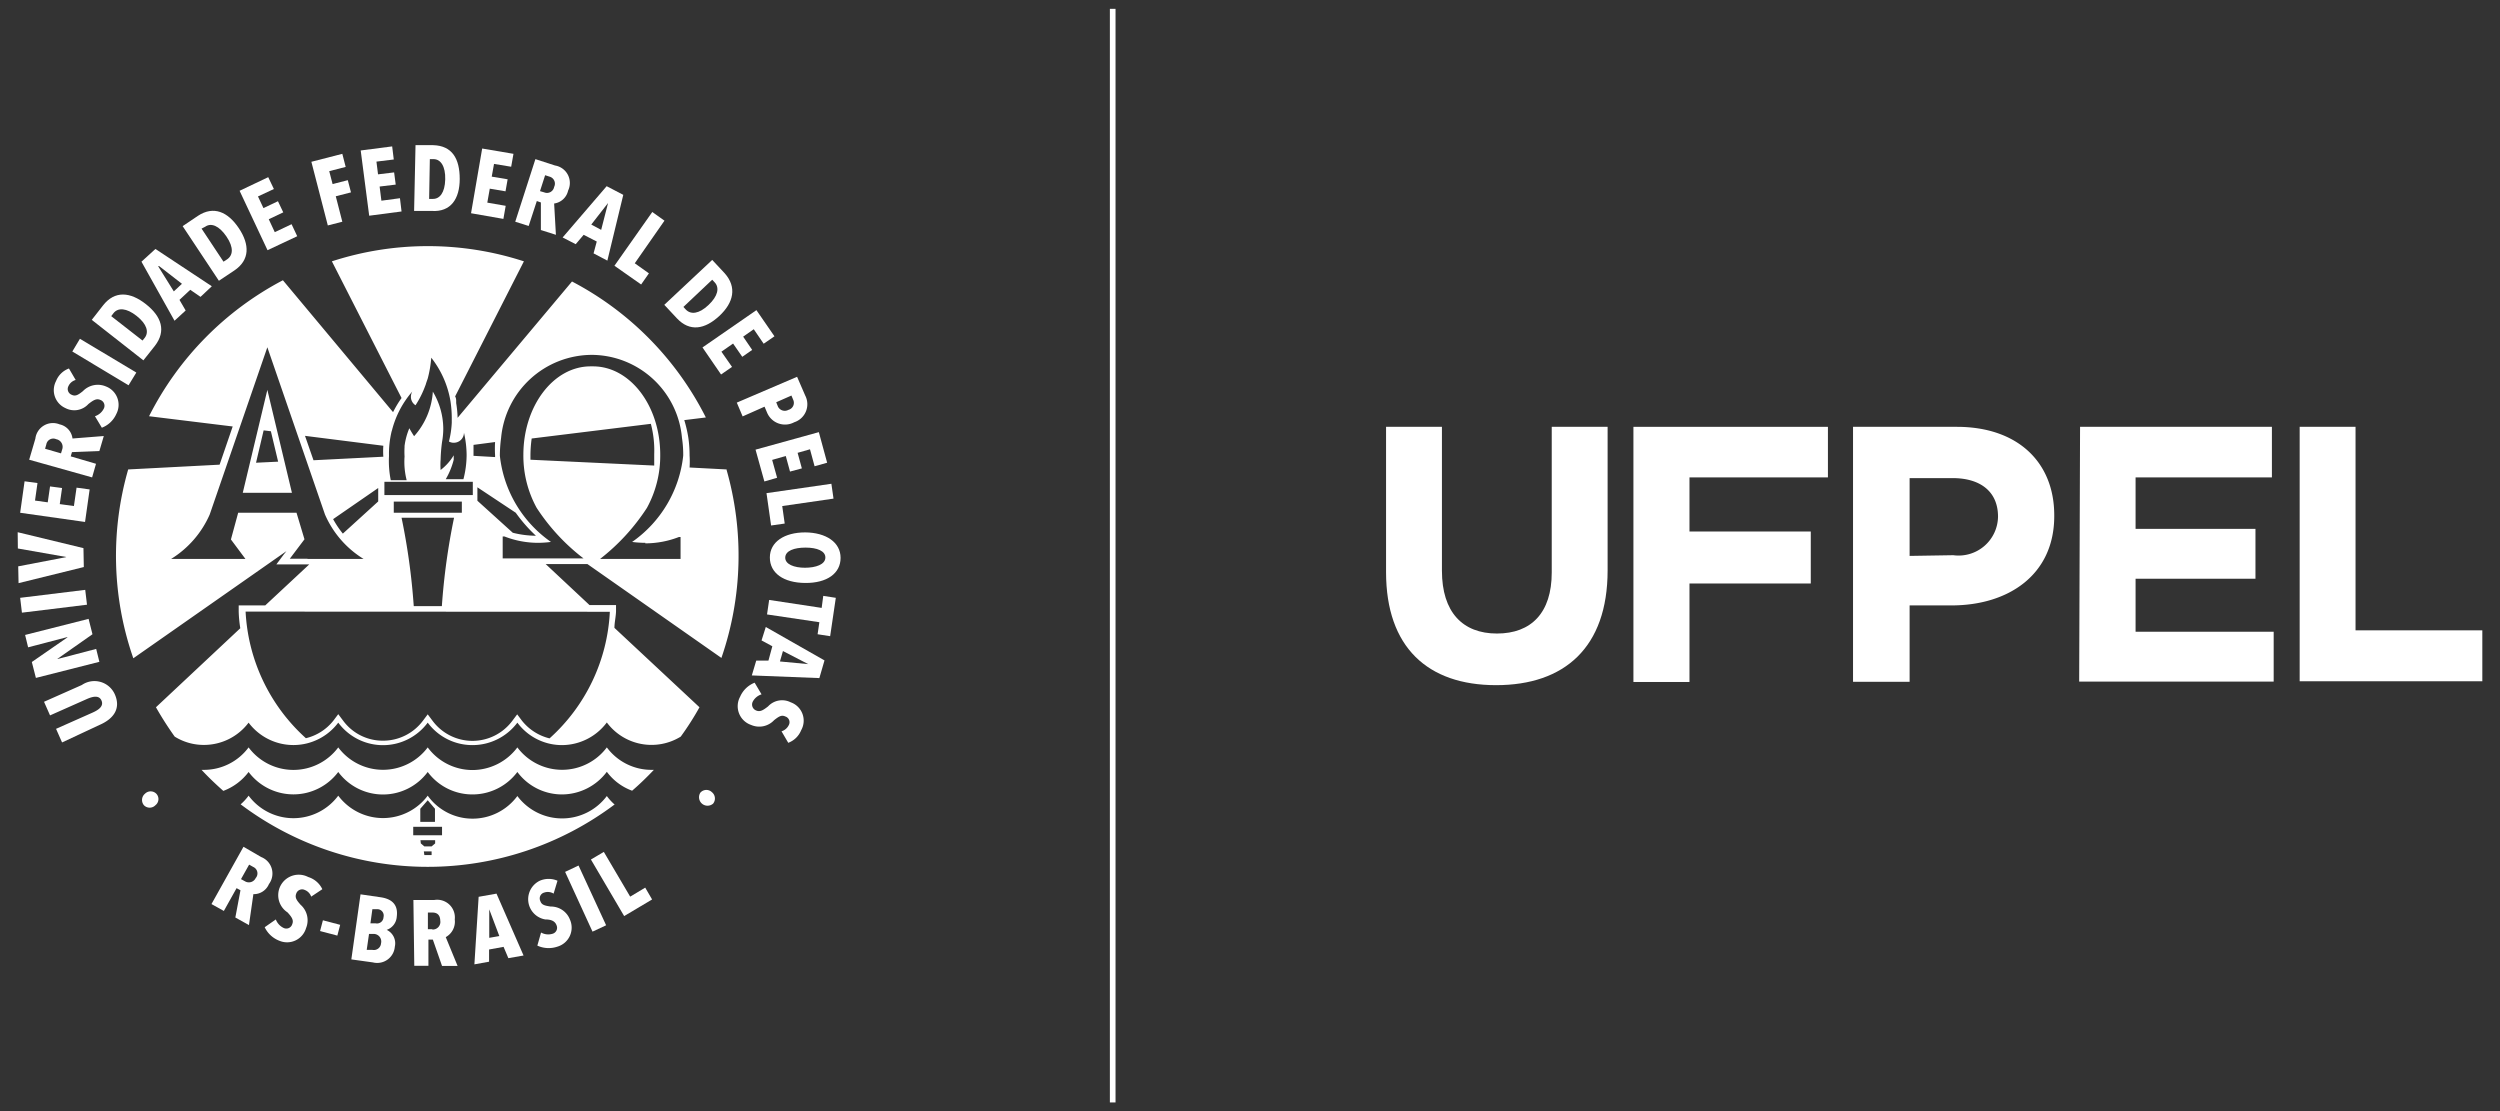 <svg id="Camada_1" data-name="Camada 1" xmlns="http://www.w3.org/2000/svg" viewBox="0 0 141.39 62.85"><rect x="0" y="0" width="141.39" height="62.85" fill="#333333" stroke="none"/><defs><style>.cls-1{fill:#fff;}</style></defs><path class="cls-1" d="M8.2,44.89a.46.46,0,0,0-.06.65.45.45,0,0,0,.65,0,.44.44,0,0,0,.06-.64A.45.45,0,0,0,8.2,44.89Z"/><path class="cls-1" d="M4.63,38.74l-2.14.95.34.77,2.07-.92c.38-.17.71-.22.84.08s-.12.51-.5.68l-2.07.92.34.77,2.14-1c.75-.33,1.21-.9.84-1.73A1.26,1.26,0,0,0,4.63,38.74Z"/><polygon class="cls-1" points="5.44 36.7 3.26 37.27 3.25 37.26 5.23 35.87 5.01 35 1.42 35.91 1.59 36.61 3.81 36.03 3.81 36.05 1.8 37.44 2.03 38.34 5.62 37.43 5.44 36.7"/><polygon class="cls-1" points="4.82 33.36 1.14 33.81 1.24 34.65 4.92 34.2 4.82 33.36"/><polygon class="cls-1" points="4.72 31 1 30.1 1.01 31.02 3.74 31.5 3.74 31.51 1.03 32.03 1.05 32.98 4.74 32.07 4.72 31"/><polygon class="cls-1" points="5.07 27.68 4.33 27.58 4.18 28.62 3.38 28.51 3.51 27.6 2.83 27.51 2.7 28.41 1.98 28.31 2.12 27.32 1.39 27.22 1.14 29 4.81 29.52 5.07 27.68"/><path class="cls-1" d="M5.43,26.23,4,25.81l.07-.24,1.55-.06.25-.85-1.77.14A.93.93,0,0,0,3.37,24,1,1,0,0,0,2,24.81L1.65,26l3.56,1Zm-1.91-.82-.07.23-.9-.26.07-.25a.4.4,0,0,1,.56-.29A.44.44,0,0,1,3.52,25.41Z"/><path class="cls-1" d="M3.7,23.08A1.08,1.08,0,0,0,5,22.85c.28-.22.46-.33.68-.23a.35.35,0,0,1,.19.49.86.86,0,0,1-.5.43l.39.65a1.47,1.47,0,0,0,.82-.78A1.11,1.11,0,0,0,6,21.86a1.17,1.17,0,0,0-1.31.26c-.26.21-.42.31-.63.21a.35.35,0,0,1-.19-.49.63.63,0,0,1,.41-.35l-.38-.65a1.24,1.24,0,0,0-.73.71A1.11,1.11,0,0,0,3.7,23.08Z"/><polygon class="cls-1" points="7.71 21.07 4.52 19.16 4.09 19.88 7.27 21.79 7.71 21.07"/><path class="cls-1" d="M8.76,19.56c.65-.84.38-1.66-.51-2.36s-1.76-.77-2.42.07l-.64.82,2.92,2.29ZM6.29,17.88l.13-.17c.25-.32.73-.3,1.31.16s.7.91.46,1.23l-.13.16Z"/><path class="cls-1" d="M10.5,17.56l-.35-.6.61-.57.58.4.64-.6L8.79,14.08,8,14.8l1.87,3.34ZM8.94,15.05H9l1.29,1-.46.43Z"/><path class="cls-1" d="M13.25,15.3c.88-.59.88-1.46.26-2.39s-1.43-1.29-2.32-.7l-.86.58,2.05,3.09Zm-1.64-2.48c.33-.23.78-.06,1.2.56s.38,1.08,0,1.31l-.17.11-1.24-1.87Z"/><polygon class="cls-1" points="16.81 13.36 16.49 12.68 15.54 13.13 15.2 12.4 16.02 12.01 15.72 11.38 14.9 11.77 14.59 11.11 15.49 10.69 15.17 10.02 13.55 10.79 15.13 14.15 16.81 13.36"/><polygon class="cls-1" points="19.36 12.54 18.99 11.1 19.85 10.88 19.67 10.19 18.81 10.41 18.62 9.68 19.55 9.44 19.36 8.7 17.61 9.15 18.54 12.75 19.36 12.54"/><polygon class="cls-1" points="22.71 11.96 22.62 11.21 21.57 11.35 21.47 10.55 22.38 10.44 22.29 9.75 21.38 9.86 21.29 9.14 22.27 9.02 22.18 8.28 20.4 8.51 20.88 12.2 22.71 11.96"/><path class="cls-1" d="M26,10.12c0-1.15-.43-1.88-1.5-1.91l-1,0-.08,3.72,1,0C25.5,12,26,11.24,26,10.12ZM24.31,9h.21c.4,0,.68.4.66,1.15s-.31,1.11-.71,1.1h-.2Z"/><polygon class="cls-1" points="28.6 11.64 27.56 11.46 27.7 10.67 28.59 10.82 28.71 10.14 27.81 9.99 27.94 9.27 28.91 9.43 29.04 8.7 27.27 8.4 26.64 12.06 28.47 12.38 28.6 11.64"/><path class="cls-1" d="M30.36,11.37l.23.08,0,1.56.85.27-.1-1.77a.94.94,0,0,0,.79-.73,1,1,0,0,0-.74-1.42L30.28,9l-1.14,3.54.76.24Zm.47-1.46.25.08a.41.41,0,0,1,.26.58.41.41,0,0,1-.56.31l-.24-.07Z"/><path class="cls-1" d="M32.56,13.81l.45-.53.74.38-.18.67.78.41.9-3.72-.94-.49-2.49,2.9Zm1.83-2.33h0L34,13l-.56-.3Z"/><polygon class="cls-1" points="36.26 16.09 36.7 15.46 35.9 14.89 37.58 12.48 36.89 11.99 34.75 15.03 36.26 16.09"/><path class="cls-1" d="M38.28,18c.73.78,1.58.63,2.4-.13s1-1.63.31-2.41l-.71-.76-2.71,2.54Zm2-2.18.14.15c.28.3.19.77-.35,1.28s-1,.55-1.28.26l-.14-.15Z"/><polygon class="cls-1" points="40.78 21.18 41.4 20.75 40.8 19.89 41.46 19.43 41.98 20.18 42.54 19.79 42.03 19.04 42.63 18.62 43.19 19.44 43.8 19.02 42.78 17.54 39.73 19.65 40.78 21.18"/><path class="cls-1" d="M42,23.55,43.24,23l.14.33a1.1,1.1,0,0,0,1.54.55,1.07,1.07,0,0,0,.62-1.51l-.46-1.06-3.41,1.46Zm2.76-1.18.1.24a.41.41,0,0,1-.27.57A.43.43,0,0,1,44,23l-.1-.25Z"/><polygon class="cls-1" points="43.23 27.23 43.95 27.02 43.67 26.01 44.44 25.79 44.68 26.67 45.35 26.49 45.11 25.61 45.81 25.41 46.07 26.37 46.78 26.17 46.31 24.44 42.73 25.43 43.23 27.23"/><polygon class="cls-1" points="43.61 29.72 44.38 29.61 44.24 28.62 47.14 28.2 47.02 27.36 43.35 27.89 43.61 29.72"/><path class="cls-1" d="M45.54,30.11c-1.18,0-2,.54-2,1.42s.77,1.43,2,1.44,2-.54,2-1.42S46.72,30.12,45.54,30.11Zm0,2c-.64,0-1.14-.2-1.13-.58s.5-.56,1.15-.56,1.13.19,1.12.57S46.15,32.11,45.51,32.11Z"/><polygon class="cls-1" points="46.47 34.38 43.5 33.93 43.38 34.75 46.34 35.19 46.24 35.87 46.95 35.98 47.27 33.81 46.56 33.7 46.47 34.38"/><path class="cls-1" d="M43.07,36.22l.61.33-.22.81-.69,0-.25.84,3.82.15.29-1-3.32-1.89Zm1.21.6,1.43.74v0l-1.6-.15Z"/><path class="cls-1" d="M44.72,39.72a1.08,1.08,0,0,0-1.28.23c-.28.22-.46.33-.68.23a.36.36,0,0,1-.19-.49.84.84,0,0,1,.5-.42l-.39-.66a1.49,1.49,0,0,0-.82.79A1.12,1.12,0,0,0,42.48,41a1.15,1.15,0,0,0,1.3-.27c.27-.21.42-.31.63-.21a.34.34,0,0,1,.2.49.68.68,0,0,1-.41.35l.38.65a1.26,1.26,0,0,0,.73-.71A1.1,1.1,0,0,0,44.72,39.72Z"/><path class="cls-1" d="M39.61,44.83a.48.48,0,0,0,.72.62.46.46,0,0,0-.07-.65A.45.45,0,0,0,39.61,44.83Z"/><path class="cls-1" d="M15.21,50a1,1,0,0,0-.44-1.53l-1-.58-1.81,3.24.7.39.72-1.29.22.12-.29,1.54.77.43.25-1.75A.93.93,0,0,0,15.21,50Zm-.74-.36a.43.43,0,0,1-.62.2l-.22-.12.46-.82.23.13A.4.4,0,0,1,14.47,49.65Z"/><path class="cls-1" d="M17.43,49.6a1.16,1.16,0,0,0-1.17,2c.24.26.36.44.27.66a.35.35,0,0,1-.47.23A.87.87,0,0,1,15.6,52l-.63.44a1.53,1.53,0,0,0,.84.77,1.12,1.12,0,0,0,1.5-.72A1.17,1.17,0,0,0,17,51.17c-.22-.25-.33-.4-.25-.62a.35.35,0,0,1,.48-.22.63.63,0,0,1,.37.38l.63-.42A1.31,1.31,0,0,0,17.43,49.6Z"/><rect class="cls-1" x="18.36" y="51.97" width="0.63" height="1.01" transform="translate(-36.83 57.18) rotate(-75.25)"/><path class="cls-1" d="M21.49,50.74l-1.1-.16-.52,3.68,1.22.17a1,1,0,0,0,1.24-.89.84.84,0,0,0-.46-.95h0a.85.85,0,0,0,.57-.75C22.55,51,21.94,50.8,21.49,50.74Zm.06,2.61a.41.41,0,0,1-.5.37l-.31,0,.13-.9.3,0A.43.43,0,0,1,21.55,53.35Zm.14-1.48a.37.37,0,0,1-.45.35l-.29,0,.11-.8.28,0A.36.36,0,0,1,21.69,51.87Z"/><path class="cls-1" d="M25.72,52a1,1,0,0,0-1.16-1.1l-1.18,0,.05,3.72.8,0,0-1.48h.25L25,54.63h.88L25.21,53A1,1,0,0,0,25.72,52Zm-1.27.55H24.2v-.94h.26c.2,0,.43.08.44.46A.43.43,0,0,1,24.45,52.57Z"/><path class="cls-1" d="M27.07,50.72l-.24,3.82.83-.15,0-.69.82-.15.27.64.86-.15-1.53-3.5Zm.6,2.32,0-1.61h0l.57,1.51Z"/><path class="cls-1" d="M31.14,51.27c-.33-.05-.51-.09-.58-.31a.34.34,0,0,1,.22-.48.62.62,0,0,1,.53.06l.22-.73a1.27,1.27,0,0,0-1,0A1.16,1.16,0,0,0,30.84,52c.36,0,.56.11.64.34a.35.35,0,0,1-.23.47.83.83,0,0,1-.65-.07l-.21.74a1.53,1.53,0,0,0,1.13.06A1.12,1.12,0,0,0,32.23,52,1.15,1.15,0,0,0,31.14,51.27Z"/><polygon class="cls-1" points="31.96 49.31 33.51 52.69 34.28 52.33 32.72 48.95 31.96 49.31"/><polygon class="cls-1" points="35.64 50.71 34.15 48.18 33.42 48.61 35.3 51.81 36.88 50.87 36.49 50.2 35.64 50.71"/><path class="cls-1" d="M41.1,26.55,39,26.44a5.19,5.19,0,0,0,0-.68,7,7,0,0,0-.07-1,7.26,7.26,0,0,0-.23-1l1.22-.15a17.63,17.63,0,0,0-7.57-7.69l-6.47,7.71a5.83,5.83,0,0,0-.08-.83v-.08h0c0-.1,0-.2-.06-.3l3.89-7.64a17.57,17.57,0,0,0-10.86,0l3.94,7.73a5.84,5.84,0,0,0-.48.8L16,15.85a17.68,17.68,0,0,0-7.57,7.69l4.73.58-.74,2.16-5.17.27a17.63,17.63,0,0,0,.29,10.68l8.66-6.06-.16.2-.41.55h1.86L15,34.24h-1.5l0,.36a7.14,7.14,0,0,0,.09.93L8.82,40a18.74,18.74,0,0,0,1.06,1.66,3.11,3.11,0,0,0,1.65.47,3.16,3.16,0,0,0,2.53-1.26,3.17,3.17,0,0,0,5.07,0,3.15,3.15,0,0,0,5.06,0,3.14,3.14,0,0,0,2.53,1.27,3.17,3.17,0,0,0,2.54-1.27,3.14,3.14,0,0,0,2.53,1.27,3.18,3.18,0,0,0,2.53-1.28,3.15,3.15,0,0,0,4.18.8A16.21,16.21,0,0,0,39.56,40l-4.81-4.49c0-.3.08-.62.09-.93l0-.36h-1.5l-2.48-2.32h2.36l7.58,5.31a17.72,17.72,0,0,0,.28-10.68ZM28,25a6.28,6.28,0,0,0,0,.75v.1l-1.22-.07h0c0-.21,0-.41,0-.62Zm1.17,4a8.43,8.43,0,0,0,1.14,1.3A5.53,5.53,0,0,1,29,30.13L27,28.32v-.76Zm-7-4.67h0a5.37,5.37,0,0,1,1.15-2.19.61.61,0,0,0-.08.3.56.56,0,0,0,.26.48,5.39,5.39,0,0,0,.55-1.1.88.88,0,0,0,.05-.15l.09-.26a6.46,6.46,0,0,0,.2-1.18h0a5.41,5.41,0,0,1,1.09,2.48h0a6.54,6.54,0,0,1,.07.89c0,.11,0,.21,0,.31a5.32,5.32,0,0,1-.16,1.06.53.53,0,0,0,.28.07.57.57,0,0,0,.57-.57v0a5.79,5.79,0,0,1,.15,1.26,5.53,5.53,0,0,1-.18,1.37h-1A4.19,4.19,0,0,0,25.66,26l0-.25a2.93,2.93,0,0,1-.74.83l0,0v0a3.81,3.81,0,0,1,0-.59A8.91,8.91,0,0,1,25,25a4.4,4.4,0,0,0,.07-.73,4.12,4.12,0,0,0-.59-2.12,4.17,4.17,0,0,1-1.06,2.52q-.15-.23-.27-.45a3.83,3.83,0,0,0-.27,1h0v0s0,0,0,.07h0a4.55,4.55,0,0,0,0,.53A4.17,4.17,0,0,0,23,27.16h-.9A5.53,5.53,0,0,1,22,25.79,5.43,5.43,0,0,1,22.15,24.39Zm-.43,2.92h5v.75h-5ZM22.27,29v-.63h3.85V29Zm3.41.28a37.14,37.14,0,0,0-.69,5H23.4a37.14,37.14,0,0,0-.69-5Zm-4-4.07a4.21,4.21,0,0,0,0,.62h0l-3.95.2-.48-1.38Zm-.29,2.39v.76l-2,1.82a5.59,5.59,0,0,1-.55-.82Zm-4,4h-1l.83-1.1L16.77,29h-3.3l-.41,1.51.82,1.1H9.68a5.6,5.6,0,0,0,2.18-2.51l3.26-9.46,3.26,9.46a5.54,5.54,0,0,0,2.18,2.51H17.39Zm17.1,3a10.3,10.3,0,0,1-3.41,7.16,2.86,2.86,0,0,1-1.56-1l-.27-.36-.27.36a2.81,2.81,0,0,1-4.52,0l-.27-.36-.27.36a2.81,2.81,0,0,1-2.26,1.13,2.78,2.78,0,0,1-2.26-1.14l-.27-.36-.27.36a2.82,2.82,0,0,1-1.56,1,10.34,10.34,0,0,1-3.41-7.16Zm2-3.87a5.27,5.27,0,0,0,1.91-.36h.09v1.24H33.94a11.77,11.77,0,0,0,2.65-2.89,6.13,6.13,0,0,0,.75-3c0-2.78-1.71-5-3.8-5H33.4c-2.1,0-3.8,2.24-3.8,5a6.13,6.13,0,0,0,.75,3A11.49,11.49,0,0,0,33,31.58H28.43V30.34h.1a5.22,5.22,0,0,0,1.9.36,5.84,5.84,0,0,0,.73-.05,6.84,6.84,0,0,1-2.89-4.88,7.79,7.79,0,0,1,.07-1,5.17,5.17,0,0,1,5.12-4.7h0a5.15,5.15,0,0,1,5.11,4.7,6.28,6.28,0,0,1,.07,1,6.84,6.84,0,0,1-2.89,4.88A5.84,5.84,0,0,0,36.5,30.7ZM30,26c0-.09,0-.18,0-.27a7,7,0,0,1,.07-.93l6.74-.83A5.94,5.94,0,0,1,37,25.69c0,.22,0,.43,0,.64Z"/><path class="cls-1" d="M34.77,45.51a3,3,0,0,1-.45-.49,3.16,3.16,0,0,1-5.06,0,3.15,3.15,0,0,1-2.54,1.28A3.12,3.12,0,0,1,24.19,45a3.16,3.16,0,0,1-5.06,0,3.16,3.16,0,0,1-5.07,0,3,3,0,0,1-.45.49,17.6,17.6,0,0,0,21.16,0Zm-10.58-.25.41.48v.74h-.83v-.74Zm-.82,1.5H25v.48H23.37Zm.41.76h.83v.18l-.2.17H24l-.2-.17Zm.19.63h.44v.21H24Z"/><path class="cls-1" d="M34.32,42.27a3.16,3.16,0,0,1-5.06,0,3.18,3.18,0,0,1-2.54,1.28,3.15,3.15,0,0,1-2.53-1.28,3.16,3.16,0,0,1-5.06,0,3.16,3.16,0,0,1-5.07,0,3.14,3.14,0,0,1-2.53,1.27H11.4c.39.42.8.81,1.23,1.19a3.19,3.19,0,0,0,1.43-1.07,3.17,3.17,0,0,0,5.07,0,3.15,3.15,0,0,0,5.06,0,3.14,3.14,0,0,0,2.53,1.27,3.17,3.17,0,0,0,2.54-1.27,3.14,3.14,0,0,0,2.53,1.27,3.18,3.18,0,0,0,2.53-1.28,3.12,3.12,0,0,0,1.43,1.07c.43-.37.84-.77,1.23-1.18h-.13A3.14,3.14,0,0,1,34.32,42.27Z"/><path class="cls-1" d="M13.73,27.87h2.78l-1.39-5.82Zm2-1.76-1.25.06.43-1.83.41.05Z"/><path class="cls-1" d="M78.39,32.36V24.14h3.16v8.14c0,2.34,1.17,3.55,3.11,3.55s3.1-1.17,3.1-3.45V24.14h3.16v8.12c0,4.36-2.44,6.49-6.31,6.49S78.39,36.6,78.39,32.36Z"/><path class="cls-1" d="M92.38,24.14h11V27H95.55v3.06h6.86V33H95.55v5.57H92.38Z"/><path class="cls-1" d="M104.8,24.14h5.87c3.44,0,5.51,2,5.51,5v.05c0,3.32-2.59,5.05-5.81,5.05H108v4.32H104.8Zm5.67,7.26A2.23,2.23,0,0,0,113,29.22v0c0-1.42-1-2.18-2.57-2.18H108v4.4Z"/><path class="cls-1" d="M117.64,24.14h10.85V27h-7.71v2.91h6.78v2.82h-6.78v3h7.81v2.82h-11Z"/><path class="cls-1" d="M130.06,24.14h3.16V35.65h7.17v2.88H130.06Z"/><rect class="cls-1" x="62.77" y="0.5" width="0.32" height="61.85"/></svg>